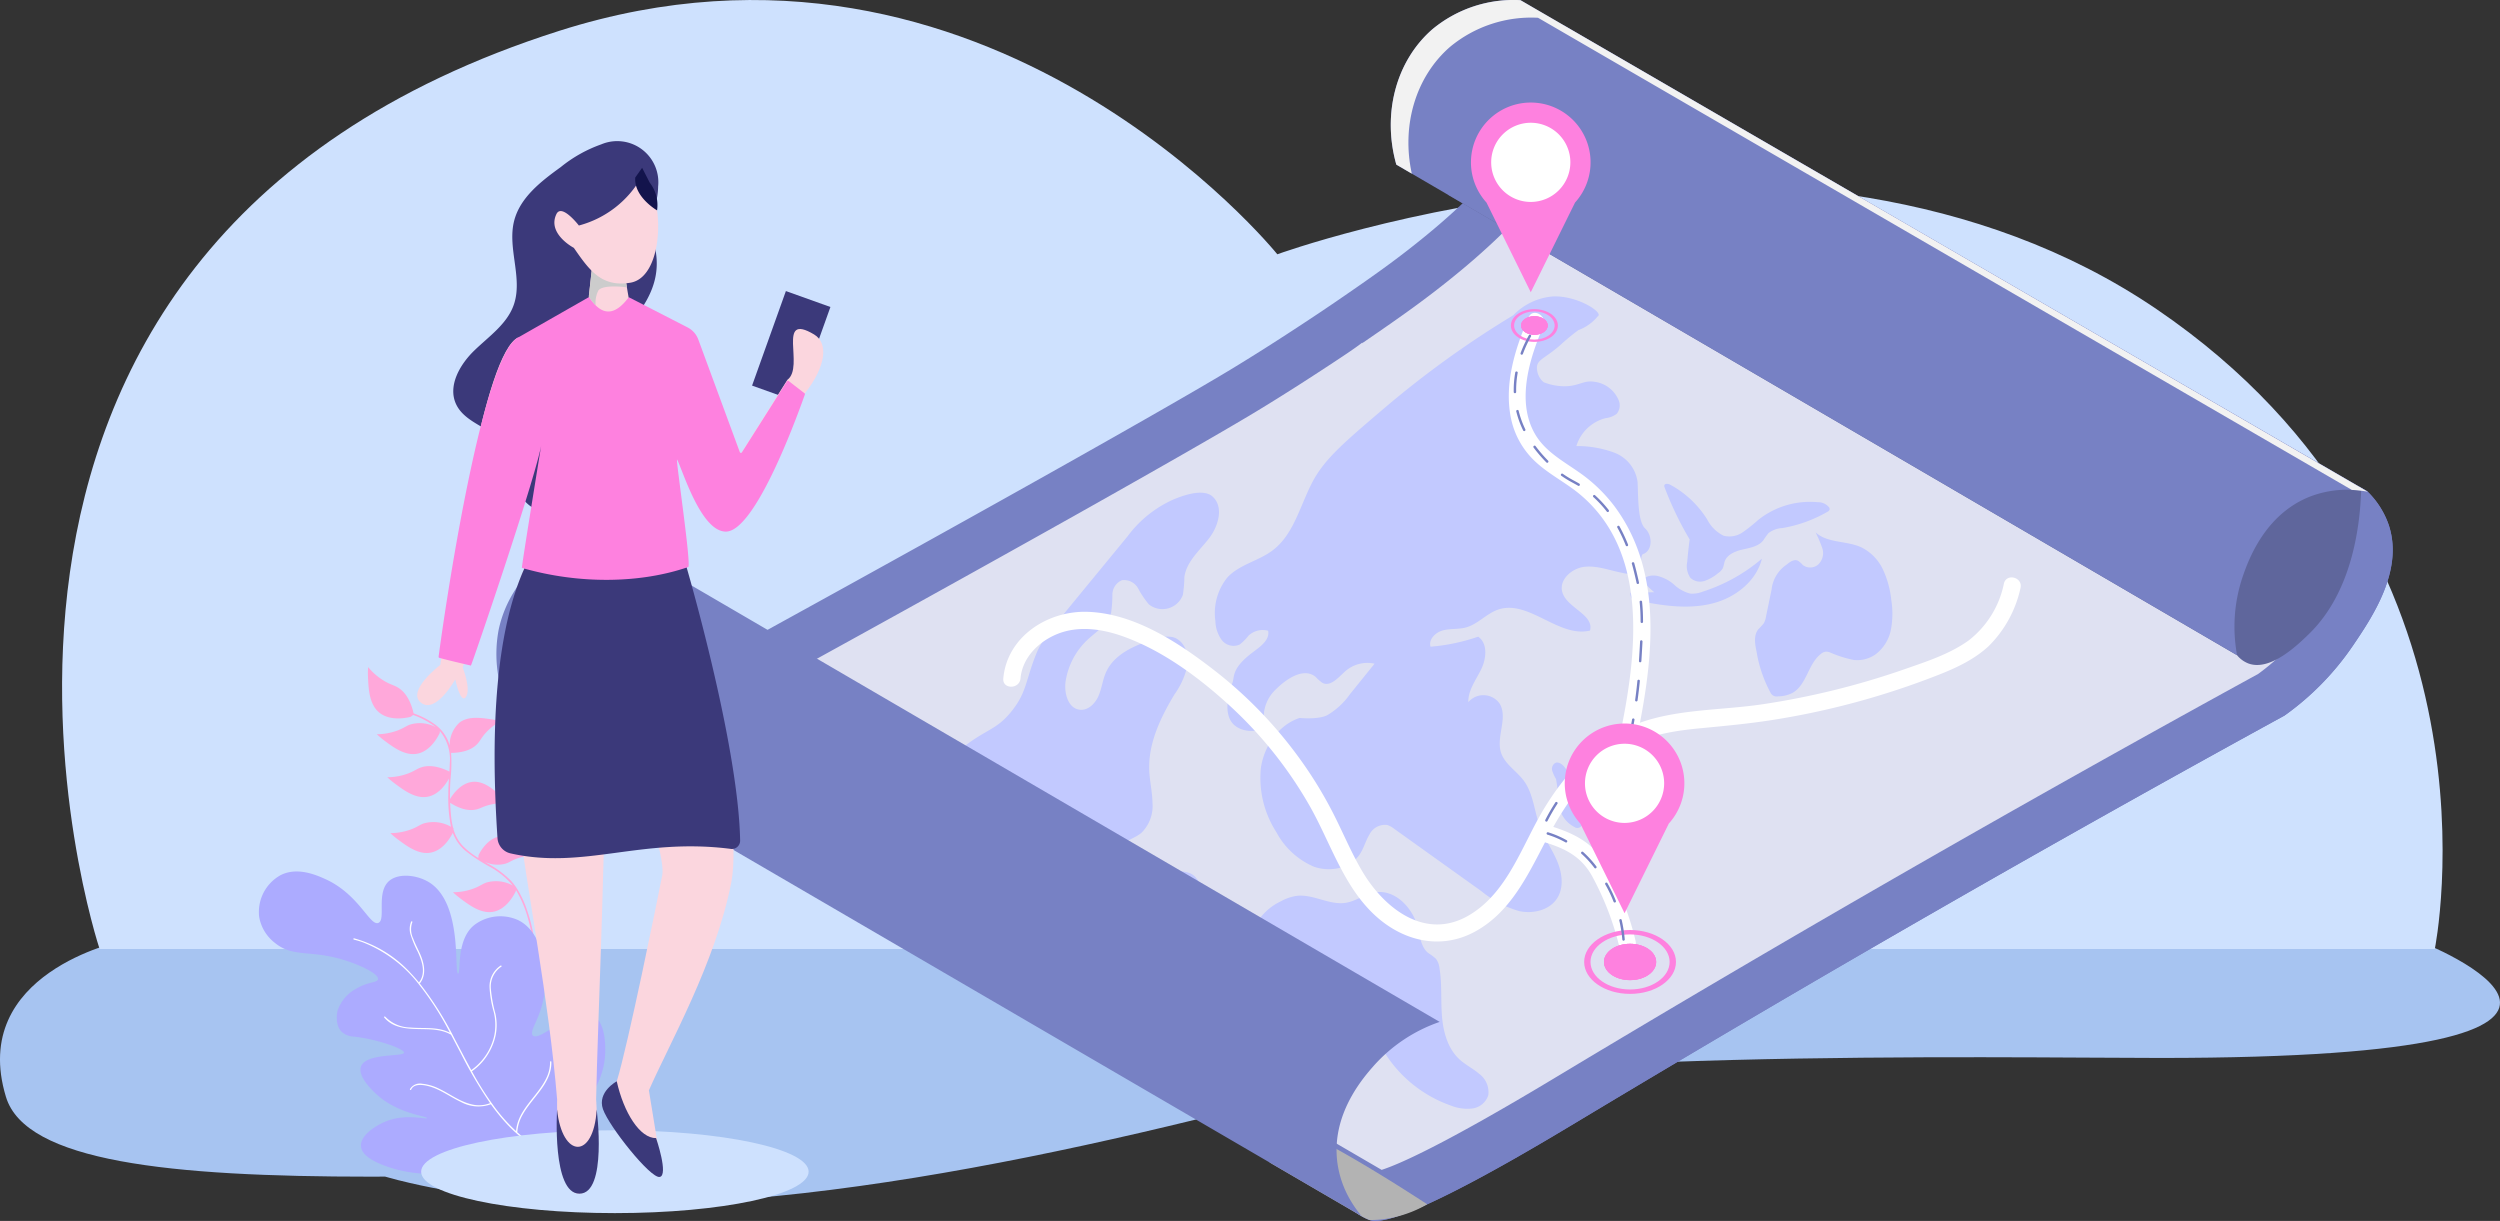 <svg xmlns="http://www.w3.org/2000/svg" xmlns:xlink="http://www.w3.org/1999/xlink" width="397.111" height="193.937" viewBox="0 0 397.111 193.937">
  <rect x="0" y="0" width="397.111" height="193.937" fill="#333333" stroke="none"/>
  <defs>
    <clipPath id="clip-path">
      <rect id="Rectángulo_4748" data-name="Rectángulo 4748" width="338.956" height="193.937" fill="none"/>
    </clipPath>
    <clipPath id="clip-path-3">
      <rect id="Rectángulo_4743" data-name="Rectángulo 4743" width="25.031" height="13.061" fill="none"/>
    </clipPath>
    <clipPath id="clip-path-4">
      <rect id="Rectángulo_4744" data-name="Rectángulo 4744" width="155.183" height="78.104" fill="none"/>
    </clipPath>
    <clipPath id="clip-path-5">
      <rect id="Rectángulo_4746" data-name="Rectángulo 4746" width="6.051" height="7.309" fill="none"/>
    </clipPath>
  </defs>
  <g id="Grupo_15460" data-name="Grupo 15460" transform="translate(-812.889 -543.359)">
    <g id="Grupo_12401" data-name="Grupo 12401" transform="translate(17.942 273.719)">
      <path id="Trazado_6943" data-name="Trazado 6943" d="M25.127,486.415S.841,491.456,6.813,511.151c3.12,10.291,25.959,12.671,57.981,12.671q1.125,0,2.239-.01c.684.195,1.374.383,2.078.56,37.635,9.42,89.009.017,135.475-11.809,36.381-9.258,118.745-7.6,144.454-7.6,88.911,0,41.1-18.551,41.1-18.551Z" transform="translate(789.079 -67.274)" fill="#a7c4f1" fill-rule="evenodd"/>
      <path id="Trazado_6946" data-name="Trazado 6946" d="M27.775,219.872H398.707s12.846-62.824-44.158-101.612-139.7-8.741-139.7-8.741S168.784,52.413,100.838,74.01C-9.157,108.974,27.775,219.872,27.775,219.872Z" transform="translate(782.994 200.512)" fill="#cee1fe"/>
    </g>
    <g id="Grupo_12700" data-name="Grupo 12700" transform="translate(854 543.359)">
      <g id="Grupo_12699" data-name="Grupo 12699" clip-path="url(#clip-path)">
        <g id="Grupo_12698" data-name="Grupo 12698">
          <g id="Grupo_12697" data-name="Grupo 12697" clip-path="url(#clip-path)">
            <path id="Trazado_7590" data-name="Trazado 7590" d="M435.109,111.465A43.731,43.731,0,0,1,424.3,122.491q-55.333,30.292-111.513,64.023c-4.465,2.685-16.12,9.734-24.66,13.606a46.308,46.308,0,0,1-5.2,2.057c-1.784.554-3.17.753-3.954.449a9.633,9.633,0,0,1-1.831-.952,11.013,11.013,0,0,1-2.513-2.334q-2.482-1.428-4.969-2.857l-7.338-4.223q-51.475-29.613-102.949-59.238l-9.828-5.656.066-.035c.437-.238.878-.476,1.311-.714,11.5-6.264,22.35-12.2,32.416-17.74,37.673-20.722,64.4-35.811,73.485-41.3,8.251-4.988,16.53-10.652,16.53-10.652,6.811-4.66,10.156-7.069,14.422-10.55,12.982-10.593,16.912-18.353,18.232-21.2a49.013,49.013,0,0,0,3.813-12.3L436.05,86.067l1.393.808a13.624,13.624,0,0,1,3.392,5.3c2.443,7.244-2.6,14.68-5.726,19.289" transform="translate(-102.527 -8.833)" fill="#7781c4"/>
            <path id="Trazado_7591" data-name="Trazado 7591" d="M315.712,220.464c-.051-.058-115.373-67.112-115.373-67.112,49.056-26.8,84.641-46.821,95.342-53.286,4.369-2.64,8.727-5.457,11.614-7.355,2.345-1.542,4.084-2.686,5.364-3.676l-.074.14c6.585-4.506,10.306-7.155,14.947-10.943,9.9-8.078,16.757-16.142,20.381-23.968q.853-1.841,1.572-3.747L467.34,118.841a5.294,5.294,0,0,1,.926,1.631c1.207,3.576-2.546,9.109-4.788,12.415a36.014,36.014,0,0,1-8.536,8.8c-37.388,20.478-74.849,41.99-111.354,63.945l-.384.231c-17.766,10.688-24.816,13.743-27.494,14.6" transform="translate(-137.356 -34.635)" fill="#dfe1f2"/>
            <path id="Trazado_7592" data-name="Trazado 7592" d="M435.109,271.069A43.732,43.732,0,0,1,424.3,282.1q-55.333,30.292-111.513,64.023c-4.465,2.685-16.12,9.735-24.66,13.606a46.3,46.3,0,0,1-5.2,2.057c-1.784.554-3.17.753-3.954.449a9.631,9.631,0,0,1-1.831-.952,11.012,11.012,0,0,1-2.513-2.334q-2.482-1.428-4.969-2.857l-7.338-4.223q-51.475-29.613-102.949-59.238l-9.828-5.656.066-.035c.437-.238.878-.476,1.311-.714q55.123,31.715,110.237,63.43l7.416,4.266,2.42,1.394a10.392,10.392,0,0,0,4.344,3.286,1.642,1.642,0,0,0,.363.094c1.44.258,4.2-.6,7.576-2.061,2.237-.968,4.742-2.193,7.307-3.532,7.311-3.817,15.105-8.528,18.571-10.613q56.141-33.765,111.513-64.023a43.726,43.726,0,0,0,10.812-11.027c3.13-4.609,8.17-12.045,5.726-19.289a12.628,12.628,0,0,0-1.152-2.475l1.393.808a13.624,13.624,0,0,1,3.392,5.3c2.443,7.244-2.6,14.68-5.726,19.289" transform="translate(-102.527 -168.437)" fill="#7781c4"/>
            <path id="Trazado_7593" data-name="Trazado 7593" d="M737.7,112.726c-1.8,1.763-6.173,6.042-9.672,4.774a4.368,4.368,0,0,1-1.824-1.318L600.873,43.045l19.251-25.394L745.875,90.039l.039.023c-.168,4.949-1.2,15.8-8.211,22.664" transform="translate(-411.97 -12.102)" fill="#5f669c"/>
            <path id="Trazado_7594" data-name="Trazado 7594" d="M727.119,78.1c-.316-.058-.679-.117-1.081-.168a16.526,16.526,0,0,0-7.994.913c-7.307,2.818-9.9,10.238-10.749,12.654a24.842,24.842,0,0,0-.925,12.576L581.036,30.943,572.82,26.15c-2.28-8.072-.051-16.483,5.741-21.51A20.21,20.21,0,0,1,592.531.022Q659.825,39.067,727.119,78.1" transform="translate(-392.133 0)" fill="#7781c4"/>
            <g id="Grupo_12690" data-name="Grupo 12690" transform="translate(160.567 180.733)" style="mix-blend-mode: multiply;isolation: isolate">
              <g id="Grupo_12689" data-name="Grupo 12689">
                <g id="Grupo_12688" data-name="Grupo 12688" clip-path="url(#clip-path-3)">
                  <path id="Trazado_7595" data-name="Trazado 7595" d="M535.769,585.44a18.592,18.592,0,0,1-5.2,2.057,17.376,17.376,0,0,1-3.954.449,9.622,9.622,0,0,1-1.831-.953l-14.02-8.173c-.277-.406,1.835-7.022,10.6-2.158,2.639,1.464,5.792,3.333,9.551,5.683q2.272,1.428,4.852,3.1" transform="translate(-510.738 -574.885)" fill="#b3b3b3"/>
                </g>
              </g>
            </g>
            <g id="Grupo_12693" data-name="Grupo 12693" transform="translate(179.806 0.001)" style="mix-blend-mode: multiply;isolation: isolate">
              <g id="Grupo_12692" data-name="Grupo 12692">
                <g id="Grupo_12691" data-name="Grupo 12691" clip-path="url(#clip-path-4)">
                  <path id="Trazado_7596" data-name="Trazado 7596" d="M581.357,7.442a20.209,20.209,0,0,1,13.971-4.616l129.27,75a18.564,18.564,0,0,1,2.52.287L592.529.027a20.208,20.208,0,0,0-13.971,4.615c-5.792,5.029-8.02,13.437-5.741,21.51l2.46,1.435c-1.675-7.643.614-15.4,6.081-20.146" transform="translate(-571.936 -0.004)" fill="#f2f2f2"/>
                </g>
              </g>
            </g>
            <path id="Trazado_7597" data-name="Trazado 7597" d="M374.963,249.539c-1.607-1.425-5.25.073-6.336.534a18.4,18.4,0,0,0-7.143,5.777C348.4,271.8,347.891,272.184,346.861,274.8c-1.6,4.061-1.43,5.821-3.727,8.743-2.577,3.279-4.182,2.828-8.442,6.362-2.48,2.057-8.564,7.105-8.745,13.931a12.529,12.529,0,0,0,.74,4.518c6.233-4.262,8.349-6.074,8.918-6.866.118-.164.571-.841,1.212-.86a1.464,1.464,0,0,1,1.018.516c1.336,1.331,1.665,3.331,2.3,5.106a14.233,14.233,0,0,0,14.678,9.028c2.164-.267,4.379-1.042,6.468-.417,1.789.536,3.643,2.057,5.279,1.155,1.007-.555,1.452-1.877,2.515-2.316,1.013-.418,2.273.11,3.22-.44,1.43-.83.61-3.259-.924-3.875s-3.257-.149-4.906-.026a11.527,11.527,0,0,1-5.164-.809,2.7,2.7,0,0,1-1.5-1.144c-.485-.971.2-2.152,1.083-2.784s1.963-.963,2.793-1.662a5.975,5.975,0,0,0,1.754-4.721c-.025-1.736-.445-3.445-.516-5.179-.177-4.31,1.794-8.407,4.019-12.1a12.478,12.478,0,0,0,2.1-4.83c.2-1.759-.674-3.789-2.383-4.251a5.423,5.423,0,0,0-3,.334c-3.028.958-6.3,2.346-7.6,5.244-.537,1.2-.672,2.546-1.191,3.753s-1.638,2.335-2.946,2.209c-1.893-.183-2.568-2.661-2.28-4.542a11.442,11.442,0,0,1,3.481-6.584c1.4-1.308,3.241-2.406,3.735-4.262a19.068,19.068,0,0,0,.207-2.907,2.518,2.518,0,0,1,1.524-2.287,2.558,2.558,0,0,1,2.563,1.3,14.561,14.561,0,0,0,1.709,2.538,3.454,3.454,0,0,0,5.4-1.5,20.816,20.816,0,0,0,.246-2.866c.34-2.43,2.407-4.176,3.91-6.116s2.387-5.018.551-6.647" transform="translate(-223.473 -170.677)" fill="#c2c9ff"/>
            <path id="Trazado_7598" data-name="Trazado 7598" d="M521.877,450.757c-1.609.27-2.984,1.375-4.593,1.646-2.631.444-5.216-1.42-7.863-1.094a7.448,7.448,0,0,0-2.56.9,8.732,8.732,0,0,0-4.091,4.022c-.767,1.793,1.012,8.532,2.08,9.179a7.7,7.7,0,0,0,3.628.758c4.04.221,8.367,1.061,11.138,4.009,1.615,1.717,2.518,3.963,3.755,5.969a20.361,20.361,0,0,0,10.517,8.456,7,7,0,0,0,3.451.481,3.087,3.087,0,0,0,2.546-2.137,3.638,3.638,0,0,0-1.467-3.378c-.979-.843-2.169-1.418-3.121-2.292-1.866-1.715-2.578-4.357-2.779-6.883s.018-5.085-.391-7.587a2.983,2.983,0,0,0-.574-1.509,8.849,8.849,0,0,0-1.218-.911c-1.147-.93-1.294-2.581-1.647-4.015-.773-3.146-3.618-6.151-6.812-5.615" transform="translate(-344.581 -309.005)" fill="#c2c9ff"/>
            <path id="Trazado_7599" data-name="Trazado 7599" d="M530.546,152.732a157.177,157.177,0,0,0-20.471,14.744c-6.3,5.37-9.478,8.039-11.421,11.711-1.993,3.766-2.96,8.36-6.367,10.919-2.243,1.684-5.285,2.235-7.183,4.3a9.015,9.015,0,0,0-1.892,6.914,5.371,5.371,0,0,0,1,3,2.368,2.368,0,0,0,2.863.727,8.015,8.015,0,0,0,1.389-1.4,3.3,3.3,0,0,1,3.125-.79c.3,1.453-1.241,2.529-2.43,3.418-3.459,2.588-2.867,3.9-3.253,4.9-.18.466-1.8,4.65.229,6.591,1.349,1.294,4.009,1.294,4.73.288.4-.564-.048-1.1.082-2.339a6.147,6.147,0,0,1,1.927-3.6c1.716-1.7,4.427-3.469,6.273-1.915a6.237,6.237,0,0,0,1.072.94c1.31.664,2.55-.9,3.652-1.872a5.336,5.336,0,0,1,4.628-1.18l-3.908,4.839a11.464,11.464,0,0,1-3.633,3.356c-1.494.729-4.373.426-4.373.426-3.366,1.121-5.674,4.494-6.153,8.009a15.9,15.9,0,0,0,2.472,10.143,12.178,12.178,0,0,0,5.907,5.457c2.568.939,5.836.315,7.344-1.965.638-.965.919-2.125,1.52-3.113a2.766,2.766,0,0,1,2.844-1.526,3.557,3.557,0,0,1,1.087.6l13.869,9.92a16.816,16.816,0,0,0,5.979,3.154c2.218.482,4.841-.133,6.055-2.051,1.091-1.724.782-4-.01-5.883s-2.01-3.564-2.73-5.473c-.914-2.424-1.026-5.2-2.56-7.292-1.153-1.568-3.049-2.648-3.634-4.5-.794-2.52,1.163-5.53-.225-7.778a3.152,3.152,0,0,0-4.962-.211c-.044-1.892,1.218-3.522,2.046-5.223s1.074-4.1-.483-5.178a30.547,30.547,0,0,1-7.567,1.593c-.347-1.174.819-2.3,2-2.6s2.457-.135,3.637-.459c1.884-.517,3.25-2.2,5.1-2.834,4.849-1.654,9.621,4.537,14.6,3.329.68-2.564-3.744-3.588-4.416-6.154-.516-1.971,1.579-3.782,3.607-3.98s4,.618,6.005.979a2.762,2.762,0,0,0,2.518-.465c.613-.646.2-2.341.713-2.526,1.538-.551,1.523-2.958.328-4.071s-1.081-5-1.2-7.357a5.777,5.777,0,0,0-3.634-4.658,16.994,16.994,0,0,0-6.089-1.076,6.543,6.543,0,0,1,4.62-4.424,3.647,3.647,0,0,0,1.791-.7,2.1,2.1,0,0,0,.294-2.179,4.814,4.814,0,0,0-3.766-2.894c-1.833-.316-2.5.705-4.868.7a9.031,9.031,0,0,1-3.272-.644,3.033,3.033,0,0,1-1.061-2.505c.183-1.157,1.336-1.325,3.671-3.357a34.893,34.893,0,0,1,2.891-2.4,7.277,7.277,0,0,0,3.08-2.182c.034-.04.139-.089.164-.2.181-.784-3.607-3.119-7.236-2.98a9.8,9.8,0,0,0-6.32,2.981" transform="translate(-331.265 -102.668)" fill="#c2c9ff"/>
            <path id="Trazado_7600" data-name="Trazado 7600" d="M772.833,271.358c-2.337-1.07-5.354-.628-7.247-2.366a20.721,20.721,0,0,1,1.095,2.606,2.5,2.5,0,0,1-.662,2.481,1.939,1.939,0,0,1-2.473.091,3.647,3.647,0,0,0-.778-.684c-.6-.271-1.259.183-1.758.61a5.491,5.491,0,0,0-2.42,4L757.7,282.4a3.062,3.062,0,0,1-.357,1.053,12,12,0,0,1-.854.927c-.764.95-.545,2.327-.286,3.518a20.669,20.669,0,0,0,2.2,6.512,1.085,1.085,0,0,0,1.217.629,5.064,5.064,0,0,0,2.3-.555c2.262-1.27,2.463-4.626,4.522-6.2a1.489,1.489,0,0,1,.769-.347,1.693,1.693,0,0,1,.652.118,18.363,18.363,0,0,0,3.826,1.21,5.113,5.113,0,0,0,3.41-.889,6.474,6.474,0,0,0,2.451-3.939,13.661,13.661,0,0,0,.056-4.723,15.107,15.107,0,0,0-1.323-4.826,7.478,7.478,0,0,0-3.445-3.529" transform="translate(-518.299 -184.426)" fill="#c2c9ff"/>
            <path id="Trazado_7601" data-name="Trazado 7601" d="M704.452,287.548a4.526,4.526,0,0,1-1.937.29,5.864,5.864,0,0,1-2.63-1.486,6.439,6.439,0,0,0-2.446-1.288,2.955,2.955,0,0,0-2.62.565,13.086,13.086,0,0,0,1.988,1.992l-3.771.089a1.2,1.2,0,0,0,1.227,1.4s1.055.076,1.86.221c3.466.622,7.09.923,10.465-.082s6.468-3.539,7.308-6.958a27.179,27.179,0,0,1-9.443,5.251" transform="translate(-475.14 -193.548)" fill="#c2c9ff"/>
            <path id="Trazado_7602" data-name="Trazado 7602" d="M734.5,247.4a13.22,13.22,0,0,0-9.464,2.8,25.235,25.235,0,0,1-2.473,1.975,3.731,3.731,0,0,1-3.02.552,5.71,5.71,0,0,1-2.611-2.563A15.657,15.657,0,0,0,711,244.6c-.324-.155-.856-.192-.9.164a.585.585,0,0,0,.036.24,52.81,52.81,0,0,0,3.995,8.307q-.237,1.778-.385,3.566a3.282,3.282,0,0,0,.506,2.535,2.252,2.252,0,0,0,2.247.491,6.623,6.623,0,0,0,2.092-1.189,2.444,2.444,0,0,0,.819-.846,6.661,6.661,0,0,0,.251-.963c.351-1.169,1.677-1.715,2.867-1.987s2.518-.49,3.288-1.437a13.574,13.574,0,0,1,.829-1.164,3.921,3.921,0,0,1,2.2-.81,21.509,21.509,0,0,0,7.183-2.59.617.617,0,0,0,.336-.347.494.494,0,0,0-.089-.36,2.242,2.242,0,0,0-1.771-.812" transform="translate(-486.851 -167.626)" fill="#c2c9ff"/>
            <path id="Trazado_7603" data-name="Trazado 7603" d="M653.929,385.354a1.078,1.078,0,0,0-.485,1.239,6.31,6.31,0,0,0,.6,1.308,29.8,29.8,0,0,1,.454,4,4.574,4.574,0,0,0,2.471,3.623.79.79,0,0,0,1.26-.552,5.676,5.676,0,0,0,0-3.549,16.887,16.887,0,0,0-1.5-3.278A13.753,13.753,0,0,0,655.388,386c-.362-.445-.932-.877-1.459-.651" transform="translate(-447.991 -264.163)" fill="#c2c9ff"/>
            <path id="Trazado_7604" data-name="Trazado 7604" d="M535.088,201.082a15.281,15.281,0,0,1-5.586,9.023c-3.014,2.173-6.732,3.37-10.207,4.582a124.331,124.331,0,0,1-22.6,5.572c-6.392.952-13.266.735-19.416,2.922,2.21-11.558,3.365-24.422-4.053-34.383a24.628,24.628,0,0,0-5.766-5.492c-2.508-1.749-5.3-3.272-6.872-6.012-2.989-5.217-.847-12.025,1.35-17.119.689-1.6-1.664-2.991-2.359-1.379-2.134,4.948-3.874,10.474-2.818,15.906a13.007,13.007,0,0,0,3.929,7.036c2.166,2.013,4.859,3.326,7.112,5.223,10.921,9.2,8.953,25.126,6.438,37.538-5.081,2.673-9.031,7.2-12.016,12.028-3.626,5.864-5.8,13.5-12.059,17.216-6.911,4.11-13.484-1.008-17-6.963-1.772-3-3.092-6.234-4.68-9.328a65.828,65.828,0,0,0-5.229-8.52,68.72,68.72,0,0,0-13.565-14.054c-5.693-4.414-12.659-9.035-20.092-9.308-6.353-.234-12.856,3.906-13.453,10.581-.157,1.751,2.576,1.74,2.732,0,.3-3.314,2.876-5.856,5.85-7.061,3.344-1.355,7.081-.813,10.392.361,6.32,2.242,12.181,6.6,17.072,11.1a65.712,65.712,0,0,1,12.594,15.8c3.3,5.788,5.3,12.625,10.263,17.3,4.416,4.16,10.447,5.716,15.967,2.746,5.593-3.01,8.36-8.807,11.177-14.212,3.217,1,5.76,2.242,7.5,5.4a46.5,46.5,0,0,1,4.258,10.993,1.367,1.367,0,0,0,2.634-.726,45.252,45.252,0,0,0-5.133-12.692c-1.868-3-4.76-4.4-7.943-5.427,2.951-5.236,6.842-10.166,12.264-12.966,3.475-1.794,7.371-2.349,11.218-2.715,3.729-.355,7.447-.7,11.15-1.276a124.44,124.44,0,0,0,24.617-6.453c3.511-1.318,7.124-2.718,9.914-5.311a18.509,18.509,0,0,0,5.048-9.211c.425-1.706-2.209-2.434-2.634-.726" transform="translate(-257.889 -108.383)" fill="#fff"/>
            <path id="Trazado_7605" data-name="Trazado 7605" d="M641.99,161.242c0,.814-.952,1.477-2.122,1.477s-2.122-.662-2.122-1.477.952-1.477,2.122-1.477,2.122.663,2.122,1.477" transform="translate(-437.251 -109.538)" fill="#fe81df"/>
            <path id="Trazado_7606" data-name="Trazado 7606" d="M636.355,156.2c-2.061,0-3.733,1.163-3.733,2.6s1.672,2.6,3.733,2.6,3.733-1.163,3.733-2.6-1.671-2.6-3.733-2.6m0,4.836c-1.774,0-3.217-1-3.217-2.239s1.443-2.239,3.217-2.239,3.217,1,3.217,2.239-1.443,2.239-3.217,2.239" transform="translate(-433.738 -107.093)" fill="#fe81df"/>
            <path id="Trazado_7607" data-name="Trazado 7607" d="M641.99,161.242c0,.814-.952,1.477-2.122,1.477s-2.122-.662-2.122-1.477.952-1.477,2.122-1.477,2.122.663,2.122,1.477" transform="translate(-437.251 -109.538)" fill="#fe81df"/>
            <path id="Trazado_7608" data-name="Trazado 7608" d="M641.99,161.242c0,.814-.952,1.477-2.122,1.477s-2.122-.662-2.122-1.477.952-1.477,2.122-1.477,2.122.663,2.122,1.477" transform="translate(-437.251 -109.538)" fill="#fe81df"/>
            <path id="Trazado_7609" data-name="Trazado 7609" d="M687.942,479.751c0,1.591-1.859,2.884-4.145,2.884s-4.145-1.294-4.145-2.884,1.859-2.884,4.145-2.884,4.145,1.295,4.145,2.884" transform="translate(-465.982 -326.949)" fill="#fe81df"/>
            <path id="Trazado_7610" data-name="Trazado 7610" d="M676.934,469.9c-4.027,0-7.292,2.272-7.292,5.074s3.265,5.074,7.292,5.074,7.292-2.271,7.292-5.074-3.264-5.074-7.292-5.074m0,9.447c-3.465,0-6.285-1.961-6.285-4.373s2.82-4.373,6.285-4.373,6.285,1.962,6.285,4.373-2.82,4.373-6.285,4.373" transform="translate(-459.119 -322.174)" fill="#fe81df"/>
            <path id="Trazado_7611" data-name="Trazado 7611" d="M687.942,479.751c0,1.591-1.859,2.884-4.145,2.884s-4.145-1.294-4.145-2.884,1.859-2.884,4.145-2.884,4.145,1.295,4.145,2.884" transform="translate(-465.982 -326.949)" fill="#fe81df"/>
            <path id="Trazado_7612" data-name="Trazado 7612" d="M687.942,479.751c0,1.591-1.859,2.884-4.145,2.884s-4.145-1.294-4.145-2.884,1.859-2.884,4.145-2.884,4.145,1.295,4.145,2.884" transform="translate(-465.982 -326.949)" fill="#fe81df"/>
            <path id="Trazado_7613" data-name="Trazado 7613" d="M651.528,265.311a.2.2,0,0,1-.194-.178,22.192,22.192,0,0,0-.481-3.056.2.2,0,0,1,.38-.088,22.588,22.588,0,0,1,.489,3.11.2.2,0,0,1-.178.211h-.017m-1.4-6.065a.2.2,0,0,1-.182-.124,20.662,20.662,0,0,0-1.335-2.787.2.2,0,0,1,.338-.195,21.1,21.1,0,0,1,1.361,2.84.195.195,0,0,1-.182.266m-3.067-5.419a.2.2,0,0,1-.156-.077,15.65,15.65,0,0,0-2.082-2.27.2.2,0,0,1,.26-.292,16.109,16.109,0,0,1,2.133,2.325.2.2,0,0,1-.156.313m-4.644-4.107a.193.193,0,0,1-.1-.025l-.038-.021a14.671,14.671,0,0,0-2.788-1.193.2.2,0,1,1,.116-.373,15.055,15.055,0,0,1,2.862,1.225l.038.022a.2.2,0,0,1-.1.365m-3.128-3.319a.2.2,0,0,1-.174-.284,30.883,30.883,0,0,1,1.568-2.722.2.2,0,1,1,.328.212,30.522,30.522,0,0,0-1.548,2.688.2.2,0,0,1-.174.107m3.384-5.236a.2.2,0,0,1-.152-.318c.408-.509.838-1.009,1.275-1.489q.406-.444.814-.857a.2.2,0,1,1,.278.274q-.4.407-.8.846c-.432.473-.856.967-1.259,1.47a.194.194,0,0,1-.152.073m4.38-4.436a.195.195,0,0,1-.124-.346,30.7,30.7,0,0,1,2.524-1.871.2.2,0,0,1,.216.325,30.477,30.477,0,0,0-2.492,1.846.192.192,0,0,1-.124.045m5.193-3.451a.2.2,0,0,1-.091-.368l.228-.119c.185-.874.357-1.757.51-2.627a.2.2,0,0,1,.226-.158.2.2,0,0,1,.158.226c-.16.9-.339,1.823-.532,2.731a.2.2,0,0,1-.1.133l-.306.159a.192.192,0,0,1-.091.023m1.324-5.969-.027,0a.2.2,0,0,1-.167-.22c.141-1.023.263-2.064.364-3.094a.2.2,0,0,1,.389.038c-.1,1.035-.225,2.081-.366,3.108a.2.2,0,0,1-.193.169m.61-6.214h-.013a.2.2,0,0,1-.183-.207c.069-1.122.132-2.151.179-3.115a.19.19,0,0,1,.2-.185.2.2,0,0,1,.185.2c-.047.965-.11,2-.179,3.12a.2.2,0,0,1-.194.183m.264-6.238a.2.2,0,0,1-.195-.195c0-1.115-.051-2.129-.148-3.1a.2.2,0,1,1,.388-.039c.1.981.148,2.007.15,3.136a.2.2,0,0,1-.195.2Zm-.639-6.2a.2.2,0,0,1-.19-.153l-.067-.3c-.17-.751-.382-1.684-.672-2.719a.2.2,0,1,1,.376-.105c.293,1.044.506,1.983.677,2.738l.068.307a.2.2,0,0,1-.149.232.213.213,0,0,1-.042,0m-1.731-6a.194.194,0,0,1-.181-.123,23.936,23.936,0,0,0-1.316-2.8.2.2,0,1,1,.342-.189,24.271,24.271,0,0,1,1.337,2.848.2.2,0,0,1-.11.253.193.193,0,0,1-.072.014m-3.039-5.432a.194.194,0,0,1-.154-.075,18.179,18.179,0,0,0-2.091-2.269.2.2,0,1,1,.263-.288,18.542,18.542,0,0,1,2.136,2.317.2.2,0,0,1-.035.274.193.193,0,0,1-.119.041m-4.611-4.15a.193.193,0,0,1-.1-.027c-.283-.166-.556-.316-.827-.465a16.692,16.692,0,0,1-1.865-1.14.2.2,0,0,1,.229-.316,16.155,16.155,0,0,0,1.823,1.114c.274.15.551.3.837.47a.2.2,0,0,1-.1.363m-5-3.674a.2.2,0,0,1-.14-.059,23.151,23.151,0,0,1-2.051-2.388.2.2,0,0,1,.314-.232,22.71,22.71,0,0,0,2.017,2.348.2.2,0,0,1-.14.331m-3.655-5.032a.2.2,0,0,1-.175-.11,15.013,15.013,0,0,1-1.078-2.968.2.2,0,1,1,.379-.093,14.591,14.591,0,0,0,1.05,2.89.2.2,0,0,1-.175.281m-1.474-6.019a.2.2,0,0,1-.2-.191c0-.116,0-.231,0-.346a15.81,15.81,0,0,1,.255-2.8.2.2,0,0,1,.384.069,15.426,15.426,0,0,0-.249,2.732q0,.167,0,.337a.2.2,0,0,1-.19.2Zm1.077-6.115a.192.192,0,0,1-.068-.012.2.2,0,0,1-.115-.251,19.913,19.913,0,0,1,1.328-2.859.2.2,0,0,1,.34.192,19.515,19.515,0,0,0-1.3,2.8.2.2,0,0,1-.183.127" transform="translate(-434.75 -115.884)" fill="#7781c4"/>
            <path id="Trazado_7614" data-name="Trazado 7614" d="M676.378,381.455a9.5,9.5,0,1,0-14.067,0l7.034,14.247Z" transform="translate(-452.403 -250.644)" fill="#fe81df"/>
            <path id="Trazado_7615" data-name="Trazado 7615" d="M676.341,388.36a6.289,6.289,0,1,1,6.29-6.29,6.3,6.3,0,0,1-6.29,6.29" transform="translate(-459.4 -257.643)" fill="#fff"/>
            <path id="Trazado_7616" data-name="Trazado 7616" d="M628.987,67.7a9.5,9.5,0,1,0-14.067,0l7.034,14.247Z" transform="translate(-419.911 -35.525)" fill="#fe81df"/>
            <path id="Trazado_7617" data-name="Trazado 7617" d="M628.951,74.6a6.289,6.289,0,1,1,6.29-6.29,6.3,6.3,0,0,1-6.29,6.29" transform="translate(-426.908 -42.523)" fill="#fff"/>
            <path id="Trazado_7618" data-name="Trazado 7618" d="M269.783,346.414a24.852,24.852,0,0,0-10.492,6.994c-1.51,1.722-5.812,6.628-5.886,13.193a14.85,14.85,0,0,0,.16,2.393,15.993,15.993,0,0,0,1.815,5.351,18.608,18.608,0,0,0,2,2.916l-.562-.328-14.02-8.173q-51.879-30.24-103.75-60.479-4.883-2.845-9.762-5.691-3.068-1.792-6.14-3.579a20.668,20.668,0,0,1-2.83-14.926c1.62-7.525,7.822-13.567,15.9-15.581l26.8,15.632Z" transform="translate(-82.21 -184.091)" fill="#7781c4"/>
            <path id="Trazado_7619" data-name="Trazado 7619" d="M81.322,386.793a24.341,24.341,0,0,0-.828-9.939,17.566,17.566,0,0,0-1.869-4.377l-.008.147c-.175.381-1.416,2.984-3.72,3.322-1.874.274-3.667-1.063-5.1-2.132a12.925,12.925,0,0,1-1.173-.988,9.49,9.49,0,0,0,3.258-.583c1.023-.38,1.37-.719,2.051-.959a5.509,5.509,0,0,1,4.193.475,12.61,12.61,0,0,0-3.616-2.961,26.674,26.674,0,0,1-3.925-2.578,7,7,0,0,1-1.992-2.826c-.34.687-1.554,2.854-3.643,3.16-1.874.274-3.667-1.063-5.1-2.132a12.883,12.883,0,0,1-1.173-.988,9.49,9.49,0,0,0,3.258-.584c1.023-.38,1.37-.719,2.051-.959a5.6,5.6,0,0,1,4.323.535,23.424,23.424,0,0,1-.428-5.155c0-.838.05-1.673.105-2.508-.463.854-1.634,2.637-3.515,2.913s-3.667-1.063-5.1-2.132a12.97,12.97,0,0,1-1.173-.988,9.474,9.474,0,0,0,3.258-.583c1.023-.38,1.37-.719,2.051-.959.931-.328,2.367-.427,4.551.644.025-.43.047-.86.058-1.292a7.025,7.025,0,0,0-1.579-5.148l-.018.306c-.175.381-1.415,2.984-3.72,3.322-1.874.275-3.667-1.063-5.1-2.132a12.938,12.938,0,0,1-1.173-.988,9.481,9.481,0,0,0,3.258-.584c1.023-.38,1.371-.719,2.051-.959a5.408,5.408,0,0,1,4.043.41,12.5,12.5,0,0,0-3.581-1.924l-.4.292c-.422.11-3.332.829-5.123-.8-1.456-1.325-1.563-3.649-1.649-5.506a13.338,13.338,0,0,1,.021-1.594,9.867,9.867,0,0,0,2.617,2.235c.98.572,1.482.627,2.123,1.017.879.534,1.908,1.626,2.486,4.1a13.324,13.324,0,0,1,3.54,1.867,6.237,6.237,0,0,1,2.191,3.234,4.777,4.777,0,0,1,1.6-3.671c1.413-1.039,3.461-.724,5.1-.473a11.969,11.969,0,0,1,1.388.3,8.785,8.785,0,0,0-2.412,1.893c-.672.755-.809,1.184-1.261,1.675-.635.69-1.808,1.414-4.177,1.455l-.024-.052a23.386,23.386,0,0,1-.091,4.268q-.106,1.584-.068,3.171l.013-.08c.2-.335,1.578-2.621,3.732-2.722,1.752-.082,3.283,1.314,4.507,2.431a12,12,0,0,1,.991,1.018,8.785,8.785,0,0,0-3.056.24c-.977.257-1.329.538-1.978.7-.9.219-2.247.176-4.192-1.045q.039,1,.135,1.99a12.618,12.618,0,0,0,.335,1.981l.06.03-.009.155a6.355,6.355,0,0,0,1.446,2.646,11.947,11.947,0,0,0,2.508,1.958l.035-.445c.169-.349,1.369-2.735,3.51-3,1.74-.218,3.375,1.056,4.681,2.074a11.993,11.993,0,0,1,1.067.938,8.785,8.785,0,0,0-3.028.477c-.954.332-1.283.639-1.917.848a4.773,4.773,0,0,1-3.363-.3l.423.248a16.058,16.058,0,0,1,3.774,2.768,9.017,9.017,0,0,1,.8,1.016l.017.009v.015a15.833,15.833,0,0,1,1.771,3.735,24.638,24.638,0,0,1,1.166,11.066.134.134,0,0,1-.267-.034" transform="translate(-37.782 -231.097)" fill="#ffa8da"/>
            <path id="Trazado_7620" data-name="Trazado 7620" d="M21.622,487.591a21.76,21.76,0,0,0,9.462.465,31.518,31.518,0,0,0,11.68-3.441c.2-.109.551-.3,1-.572a.558.558,0,0,0,.069-.04c.042-.02.085-.046.13-.069.152-.089.311-.189.486-.28,3.314-2.072,9.957-6.961,10.54-13.911.04-.4.425-5.457-2-6.6-3.047-1.394-8.317,4.276-9.443,3.255-.567-.52.588-2.057,1.274-4.271,1.586-4.961.514-12.086-3.642-14.08a6.859,6.859,0,0,0-6.677.589c-3.258,2.206-2.364,7.885-2.842,7.907-.693,0,.808-11.069-4.569-14.473-1.893-1.186-4.792-1.524-6.315-.3-2.229,1.795-.512,6.23-1.788,6.727-1.352.527-3.024-4.466-8.324-6.917-1.349-.612-4.514-2.07-7.228-.654a6.679,6.679,0,0,0-3.375,6.638A6.66,6.66,0,0,0,2.592,451.7c3.092,2.492,5.987.843,12.1,3.082,2.135.774,4.382,1.923,4.24,2.679-.141.55-1.512.37-3.285,1.387a.9.9,0,0,0-.167.1,6.17,6.17,0,0,0-2.961,3.462c-.034.081-.548,2.269.685,3.423a3,3,0,0,0,1.833.72c3.657.376,8.074,1.949,8.029,2.548-.032.687-5.922.026-6.81,2.145-.735,1.762,2.39,4.442,2.794,4.787,3.382,2.859,7.721,3.146,7.652,3.469-.07.272-3.407-.819-6.7.6-1.536.65-3.877,2.176-3.777,3.832.1,2.038,3.825,3.186,5.4,3.664" transform="translate(0 -301.898)" fill="#acabff"/>
            <path id="Trazado_7621" data-name="Trazado 7621" d="M56.772,492.156a1.855,1.855,0,0,1,1.955-.843,7.588,7.588,0,0,1,2.636.769c1.745.822,3.322,2.08,5.235,2.506a4.69,4.69,0,0,0,2.9-.2,69.135,69.135,0,0,1-4.622-7.853c-.528-1-1.054-2.014-1.591-3.019-2.649-1.521-5.9-.354-8.69-1.4a4.491,4.491,0,0,1-1.915-1.33c-.085-.1.084-.225.169-.122a5.632,5.632,0,0,0,3.973,1.713c1.445.134,2.9,0,4.343.221a6.494,6.494,0,0,1,1.947.6,47.2,47.2,0,0,0-4.977-7.743,20.8,20.8,0,0,0-8.912-6.636c-.447-.155-.9-.29-1.356-.4-.128-.035-.1-.239.034-.21a19.182,19.182,0,0,1,9.1,5.648c.424.446.826.91,1.217,1.382a.1.1,0,0,1,.018-.072c1.114-1.475.439-3.393-.262-4.883a16.378,16.378,0,0,1-1.049-2.491,3.075,3.075,0,0,1,.032-2.227c.061-.119.252-.036.191.084a3.353,3.353,0,0,0,.148,2.61c.322.879.781,1.7,1.148,2.558.6,1.412.956,3.152-.046,4.479a.087.087,0,0,1-.113.025,51.444,51.444,0,0,1,5.53,8.743c.9,1.689,1.773,3.394,2.7,5.071a9.116,9.116,0,0,0,3.669-5.6,8.568,8.568,0,0,0-.1-3.6,17.2,17.2,0,0,1-.67-3.962,3.939,3.939,0,0,1,1.75-3.43c.115-.066.238.1.122.169a3.809,3.809,0,0,0-1.666,3.464,22.107,22.107,0,0,0,.729,4.017,8.361,8.361,0,0,1,.026,3.453,9.47,9.47,0,0,1-1.242,3.028,8.95,8.95,0,0,1-2.515,2.651,48.788,48.788,0,0,0,3.746,5.893,27.332,27.332,0,0,0,3.263,3.618c.235-3.361,3.36-5.472,4.755-8.321a5.77,5.77,0,0,0,.644-2.668c0-.133.2-.155.207-.02.081,3.431-3.053,5.661-4.571,8.417a6.353,6.353,0,0,0-.836,2.685.082.082,0,0,1-.031.059A19.8,19.8,0,0,0,76.72,501.2c-.045.023-.088.048-.13.069a.55.55,0,0,1-.069.04,21.942,21.942,0,0,1-4.794-4.089,31.469,31.469,0,0,1-2.108-2.651,5.758,5.758,0,0,1-4.751-.368c-1.707-.791-3.233-1.989-5.069-2.487-.847-.229-2.389-.5-2.837.527a.1.1,0,0,1-.191-.084" transform="translate(-32.762 -319.162)" fill="#fff"/>
            <path id="Trazado_7622" data-name="Trazado 7622" d="M143.57,577.662c0,3.634-13.778,6.579-30.774,6.579s-30.774-2.946-30.774-6.579,13.778-6.579,30.774-6.579,30.774,2.946,30.774,6.579" transform="translate(-56.236 -391.545)" fill="#cee1fe"/>
            <path id="Trazado_7623" data-name="Trazado 7623" d="M128.136,285.061h25.315s9.522,38.87,7.241,50.542c-2.5,12.809-9.946,25.831-13.089,33.037l2.095,12.832-9.427-10.65L142.5,367.2c1.746-5.609,6.436-28.683,7.222-32.713.866-4.441-9.1-29.872-9.1-29.872.44,20.252-1.2,53.572-1.4,65.469,0,0,1.1,14.871-2.706,14.967-3.841.1-3.492-14.967-3.492-14.967-2.608-31.53-13.428-67.123-4.888-85.023" transform="translate(-85.64 -195.443)" fill="#fbd6de"/>
            <path id="Trazado_7624" data-name="Trazado 7624" d="M175.684,546.331s-3.139,1.688-2.19,4.428,7.529,11,9,10.771-.562-6.173-.562-6.173c-2.558.041-5.129-4.011-6.25-9.026" transform="translate(-118.828 -374.575)" fill="#3b397a"/>
            <path id="Trazado_7625" data-name="Trazado 7625" d="M156.852,560.595s1.746,13.368-2.743,13.368c-4.379,0-3.549-13.368-3.549-13.368.808,7.821,5.823,7.977,6.292,0" transform="translate(-103.184 -384.354)" fill="#3b397a"/>
            <path id="Trazado_7626" data-name="Trazado 7626" d="M130.8,78.833a6.532,6.532,0,0,0-9.043-6.677,21.672,21.672,0,0,0-6.436,3.616c-3.132,2.265-6.48,4.839-7.409,8.591-1.077,4.349,1.445,9.1-.059,13.326-1.078,3.028-3.939,4.972-6.248,7.207s-4.261,5.632-2.894,8.541c1.559,3.313,6.416,3.855,8.211,7.046,1.131,2.01.738,4.562,1.637,6.686a5.84,5.84,0,0,0,10.951-.532c.473-1.513.318-3.171.819-4.676.771-2.316,2.911-3.84,4.552-5.647A14.189,14.189,0,0,0,126.9,99.952c3.311-4.151,5.26-8.693,2.023-15.227a10.59,10.59,0,0,0,1.876-5.892" transform="translate(-67.369 -49.223)" fill="#3b397a"/>
            <rect id="Rectángulo_4745" data-name="Rectángulo 4745" width="15.948" height="7.512" transform="translate(78.351 61.25) rotate(-70.315)" fill="#3b397a"/>
            <path id="Trazado_7627" data-name="Trazado 7627" d="M80.623,228.478c2.353,1.872,5.454-3.694,5.454-3.694s.854,4.029,1.7,2.772-.518-4.665-.518-4.665l.782-2.57,8.715-28.611-.628-21.264c-5.524,2.333-10.573,37.836-12.011,48.814-.266,2.018-.405,3.205-.405,3.205s-5.44,4.134-3.087,6.013" transform="translate(-54.872 -116.861)" fill="#fbd6de"/>
            <path id="Trazado_7628" data-name="Trazado 7628" d="M217.744,187.611s.5,10.133,5.789,10.573c4.442.377,9-17.256,12.507-21.746,3.373-4.323,3.75-7.97,1.453-9.342-6.067-3.623-1.453,5.15-4.239,7.2l-7.43,11.8-7.465-19.364Z" transform="translate(-149.289 -113.969)" fill="#fbd6de"/>
            <path id="Trazado_7629" data-name="Trazado 7629" d="M156.655,330.288c-14.388-1.838-23.3,3.351-35.01.708a2.657,2.657,0,0,1-2.05-2.414c-1.172-17.549-.259-33.374,4.58-43.516h25.315s8.371,28.43,8.646,43.9a1.316,1.316,0,0,1-1.48,1.327" transform="translate(-81.681 -195.446)" fill="#3b397a"/>
            <path id="Trazado_7630" data-name="Trazado 7630" d="M103.585,156.238l11.242-6.417a.192.192,0,0,1,.1-.026l6.122.147a.169.169,0,0,1,.078.019c.513.265,6.6,3.389,9.247,4.752a3.523,3.523,0,0,1,1.7,1.918l6.592,17.886a.188.188,0,0,0,.336.036l7.151-11.283a.188.188,0,0,1,.274-.048l2.509,1.942a.183.183,0,0,1,.064.207c-1.945,5.5-8.126,21.773-12.55,21.773-4.05,0-7-10.222-7.758-11.457-.18.2,2.347,17.1,1.768,17.088-7.649,2.641-17.441,2.737-26.406.131-.1,0,3.165-20.053,3.165-20.053-.451,4.256-11.169,35.594-11.266,35.571-1.138-.267-3.729-.865-5-1.223a.179.179,0,0,1-.131-.2c1.5-11.167,7.265-48.459,12.77-50.764" transform="translate(-62.264 -102.702)" fill="#fe81df"/>
            <path id="Trazado_7631" data-name="Trazado 7631" d="M173.056,137.056c-1.942,2.613-3.672,2.821-5.245,1.256a8.01,8.01,0,0,1-1.081-1.389l.655-5.921,1.55.117,3.141.234c.057.2.174.858.307,1.669.127.767.273,1.667.4,2.439.114.7.216,1.3.276,1.594" transform="translate(-114.313 -89.818)" fill="#fbd6de"/>
            <g id="Grupo_12696" data-name="Grupo 12696" transform="translate(52.417 41.185)" style="mix-blend-mode: multiply;isolation: isolate">
              <g id="Grupo_12695" data-name="Grupo 12695">
                <g id="Grupo_12694" data-name="Grupo 12694" clip-path="url(#clip-path-5)">
                  <path id="Trazado_7632" data-name="Trazado 7632" d="M172.78,135.463s-3.828-.554-4.55.528a4.47,4.47,0,0,0-.419,2.322,8.011,8.011,0,0,1-1.082-1.389l.655-5.921,1.55.117,1.651.832,1.8,1.071c.127.767.273,1.667.4,2.439" transform="translate(-166.729 -131.003)" fill="#ccc"/>
                </g>
              </g>
            </g>
            <path id="Trazado_7633" data-name="Trazado 7633" d="M153.233,97.017s-2.732-3.554-3.569-1.815c-1.507,3.132,2.771,5.367,2.771,5.367,2.477,3.595,4.418,6.279,8.964,5.535,5.653-.926,5.476-14.591,1.809-16.849a16.164,16.164,0,0,1-9.975,7.762" transform="translate(-102.392 -61.195)" fill="#fbd6de"/>
            <path id="Trazado_7634" data-name="Trazado 7634" d="M193.64,91.543s-3.7-2.12-3.466-5.221l1.093-1.542,1.2,2.345a5.823,5.823,0,0,1,1.175,4.418" transform="translate(-130.38 -58.127)" fill="#13144c"/>
          </g>
        </g>
      </g>
    </g>
  </g>
</svg>
